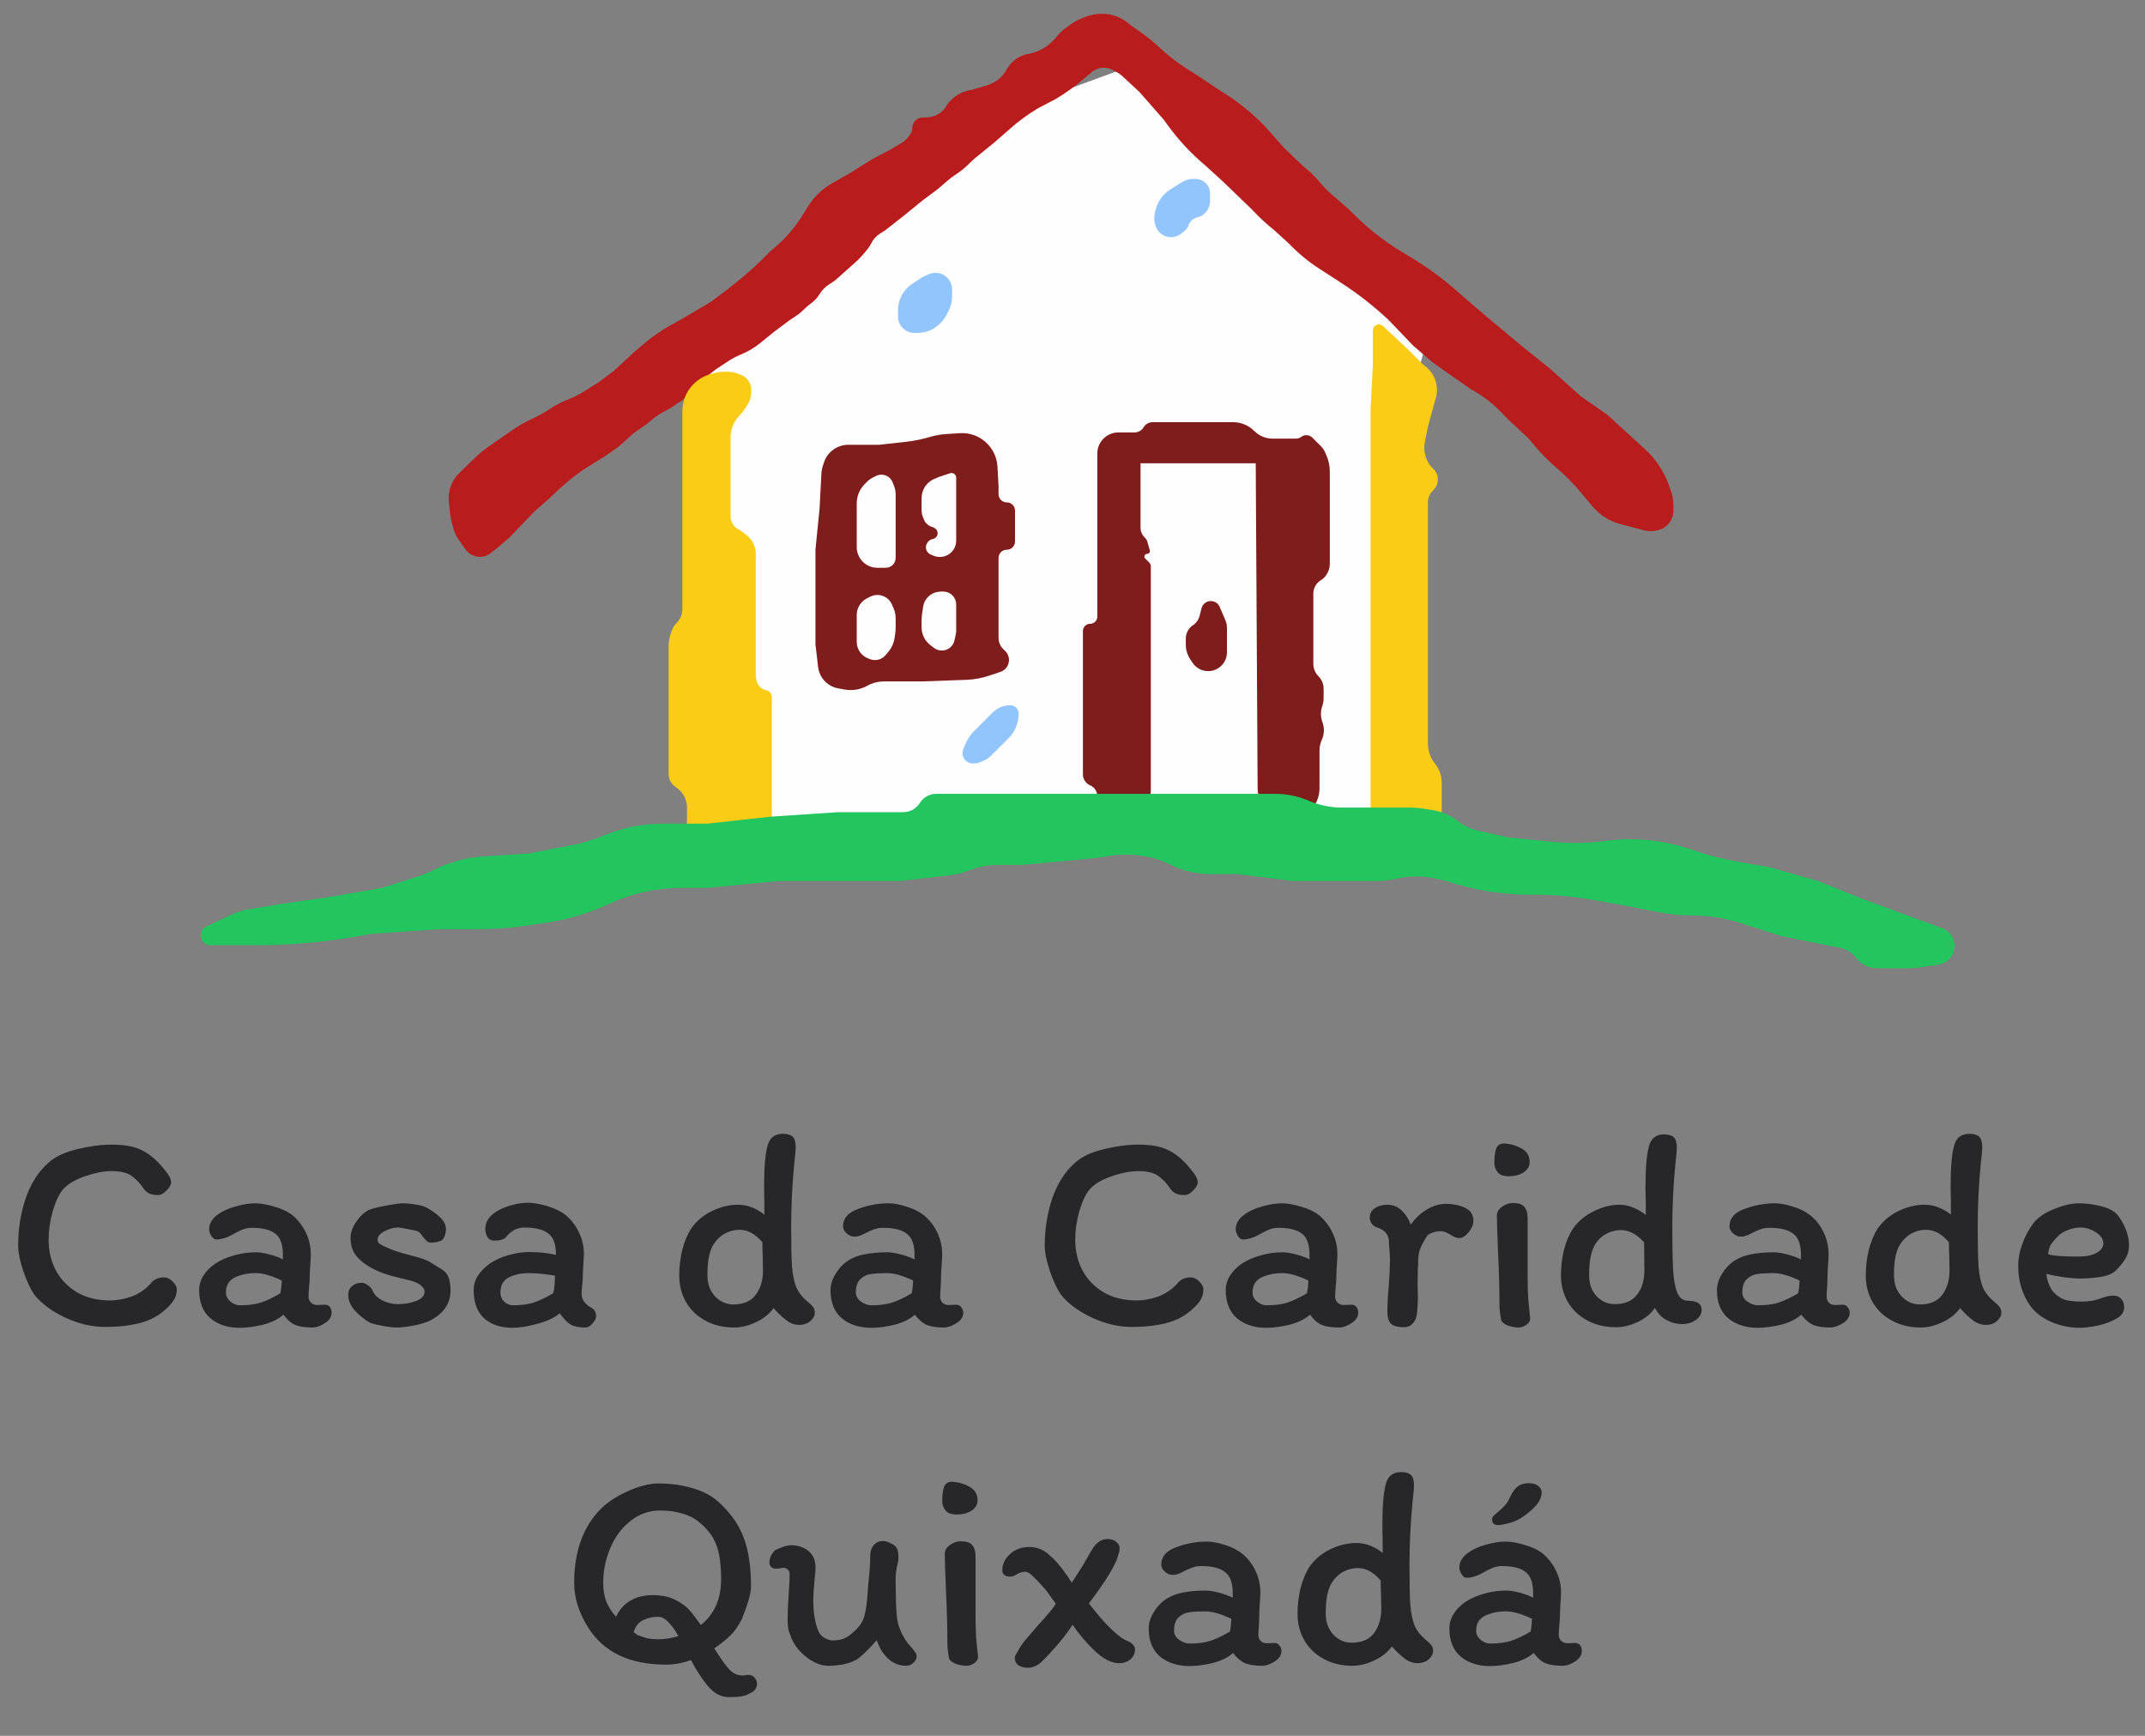<svg width="241" height="195" viewBox="0 0 241 195" fill="none" xmlns="http://www.w3.org/2000/svg">
<rect x="0" y="0" width="241" height="195" fill="#808080" stroke="none"/>
<path d="M18.358 131.24C18.677 131.624 18.901 131.933 19.029 132.168C19.157 132.403 19.221 132.627 19.221 132.84C19.221 133.096 19.051 133.395 18.709 133.736C18.39 134.077 18.07 134.248 17.75 134.248C17.323 134.248 16.982 134.184 16.726 134.056C16.47 133.928 16.256 133.725 16.085 133.448C15.744 132.936 15.328 132.499 14.838 132.136C14.347 131.752 13.579 131.56 12.534 131.56C11.637 131.56 10.614 131.763 9.461 132.168C8.331 132.573 7.52 133.075 7.029 133.672C6.603 134.205 6.229 135.016 5.91 136.104C5.611 137.192 5.462 138.248 5.462 139.272C5.462 140.509 5.728 141.651 6.261 142.696C6.816 143.72 7.606 144.541 8.63 145.16C9.675 145.779 10.923 146.088 12.373 146.088C13.163 146.088 13.973 145.939 14.806 145.64C15.659 145.32 16.395 144.808 17.014 144.104H16.982C17.366 143.699 17.846 143.496 18.422 143.496C18.763 143.496 19.083 143.645 19.381 143.944C19.701 144.243 19.861 144.541 19.861 144.84C19.861 145.16 19.808 145.448 19.701 145.704C19.616 145.939 19.445 146.205 19.189 146.504C18.315 147.485 17.28 148.157 16.085 148.52C14.891 148.883 13.461 149.064 11.797 149.064C10.325 149.064 8.832 148.712 7.317 148.008C5.824 147.304 4.672 146.451 3.861 145.448C3.435 144.829 3.019 143.944 2.614 142.792C2.229 141.619 2.038 140.669 2.038 139.944C2.038 138.088 2.315 136.328 2.869 134.664C3.446 132.979 4.299 131.635 5.429 130.632C6.176 129.949 7.253 129.437 8.662 129.096C10.069 128.755 11.36 128.584 12.534 128.584C13.963 128.584 15.083 128.787 15.893 129.192C16.726 129.576 17.547 130.259 18.358 131.24ZM37.256 147.464C37.256 147.933 37 148.328 36.488 148.648C35.997 148.968 35.539 149.128 35.112 149.128C34.301 149.128 33.651 149.032 33.16 148.84C32.691 148.627 32.253 148.243 31.848 147.688C31.293 148.179 30.536 148.552 29.576 148.808C28.616 149.043 27.731 149.16 26.92 149.16C25.597 149.16 24.509 148.808 23.656 148.104C22.803 147.379 22.376 146.323 22.376 144.936C22.376 144.339 22.536 143.795 22.856 143.304C23.176 142.792 23.613 142.344 24.168 141.96C24.787 141.555 25.491 141.245 26.28 141.032C27.069 140.797 27.891 140.68 28.744 140.68C29.192 140.68 29.725 140.765 30.344 140.936C30.963 141.107 31.443 141.288 31.784 141.48V140.968C31.784 139.816 31.507 139.027 30.952 138.6C30.397 138.152 29.501 137.928 28.264 137.928C27.901 137.928 27.539 138.003 27.176 138.152C26.835 138.301 26.44 138.504 25.992 138.76C25.395 139.08 24.829 139.24 24.296 139.24C24.104 139.24 23.923 139.112 23.752 138.856C23.581 138.579 23.496 138.333 23.496 138.12C23.496 137.501 23.784 136.968 24.36 136.52C24.957 136.072 25.661 135.741 26.472 135.528C27.283 135.293 28.008 135.176 28.648 135.176C29.288 135.176 30.024 135.304 30.856 135.56C31.688 135.795 32.371 136.125 32.904 136.552C33.544 137.107 34.035 137.757 34.376 138.504C34.739 139.229 34.92 140.029 34.92 140.904C34.92 141.181 34.899 141.597 34.856 142.152C34.813 142.749 34.792 143.261 34.792 143.688C34.792 143.88 34.771 144.168 34.728 144.552C34.685 145.021 34.664 145.395 34.664 145.672C34.664 145.928 34.76 146.152 34.952 146.344C35.144 146.515 35.368 146.6 35.624 146.6L36.52 146.568C36.755 146.568 36.936 146.653 37.064 146.824C37.192 146.995 37.256 147.208 37.256 147.464ZM26.952 146.632C27.869 146.632 28.637 146.536 29.256 146.344C29.875 146.152 30.621 145.8 31.496 145.288C31.581 144.925 31.635 144.445 31.656 143.848C30.483 143.293 29.512 143.016 28.744 143.016C27.869 143.016 27.091 143.176 26.408 143.496C25.725 143.816 25.384 144.381 25.384 145.192C25.384 145.597 25.555 145.939 25.896 146.216C26.237 146.493 26.589 146.632 26.952 146.632ZM48.343 141.8C48.514 141.907 48.845 142.109 49.336 142.408C49.847 142.685 50.189 143.016 50.359 143.4C50.53 143.784 50.615 144.317 50.615 145C50.615 145.768 50.392 146.451 49.944 147.048C49.495 147.624 48.919 148.072 48.215 148.392C47.703 148.627 47.074 148.808 46.328 148.936C45.602 149.064 45.026 149.128 44.599 149.128C44.173 149.128 43.618 149.064 42.935 148.936C42.274 148.808 41.816 148.691 41.559 148.584C40.898 148.2 40.322 147.731 39.831 147.176C39.362 146.621 39.127 146.056 39.127 145.48C39.127 145.053 39.266 144.723 39.544 144.488C39.821 144.232 40.184 144.104 40.632 144.104C40.845 144.104 41.069 144.189 41.303 144.36C41.538 144.509 41.698 144.669 41.783 144.84C42.018 145.395 42.413 145.811 42.968 146.088C43.522 146.365 44.087 146.504 44.663 146.504C45.41 146.504 46.103 146.387 46.743 146.152C47.383 145.896 47.703 145.555 47.703 145.128C47.703 144.936 47.65 144.787 47.544 144.68C47.458 144.552 47.33 144.424 47.16 144.296C46.861 144.083 46.413 143.912 45.816 143.784C45.218 143.635 44.834 143.539 44.663 143.496C43.789 143.304 42.935 143.016 42.103 142.632C41.272 142.227 40.61 141.747 40.12 141.192C39.629 140.637 39.383 139.923 39.383 139.048C39.383 138.472 39.597 137.875 40.023 137.256C40.45 136.616 40.93 136.168 41.464 135.912C41.847 135.763 42.487 135.603 43.383 135.432C44.301 135.261 44.919 135.176 45.239 135.176C45.73 135.176 46.264 135.229 46.84 135.336C47.416 135.421 47.853 135.571 48.151 135.784C48.727 136.125 49.197 136.488 49.559 136.872C49.922 137.235 50.103 137.651 50.103 138.12C50.103 138.355 50.05 138.611 49.944 138.888C49.837 139.144 49.709 139.304 49.559 139.368C49.239 139.517 48.866 139.592 48.44 139.592C48.248 139.592 48.087 139.539 47.959 139.432C47.853 139.325 47.703 139.155 47.511 138.92C47.277 138.557 47.053 138.344 46.84 138.28C46.584 138.216 46.21 138.141 45.719 138.056C45.229 137.949 44.898 137.896 44.727 137.896C44.237 137.896 43.725 138.035 43.191 138.312C42.679 138.589 42.423 138.909 42.423 139.272C42.423 139.464 42.498 139.613 42.648 139.72C42.818 139.827 42.989 139.923 43.16 140.008C43.352 140.093 43.48 140.147 43.544 140.168C43.992 140.381 44.482 140.563 45.016 140.712C45.57 140.861 45.911 140.957 46.039 141C47.191 141.277 47.959 141.544 48.343 141.8ZM65.793 149.128C65.068 149.128 64.513 149.021 64.129 148.808C63.745 148.573 63.33 148.147 62.882 147.528C62.327 148.019 61.495 148.413 60.386 148.712C59.297 149.011 58.359 149.16 57.569 149.16C56.268 149.16 55.212 148.808 54.401 148.104C53.612 147.379 53.218 146.323 53.218 144.936C53.218 144.339 53.377 143.795 53.697 143.304C54.039 142.792 54.476 142.344 55.01 141.96C55.607 141.555 56.311 141.235 57.121 141C57.953 140.765 58.711 140.648 59.394 140.648C60.545 140.648 61.569 140.755 62.465 140.968V140.936C62.465 139.784 62.178 138.995 61.602 138.568C61.047 138.12 60.151 137.896 58.913 137.896C58.124 137.896 57.441 138.248 56.865 138.952C56.652 139.229 56.204 139.368 55.522 139.368C55.18 139.368 54.924 139.229 54.754 138.952C54.604 138.653 54.529 138.355 54.529 138.056C54.529 137.437 54.785 136.904 55.297 136.456C55.831 136.008 56.471 135.677 57.218 135.464C57.964 135.229 58.657 135.112 59.297 135.112C59.916 135.112 60.652 135.24 61.505 135.496C62.359 135.752 63.052 136.093 63.586 136.52C64.225 137.075 64.716 137.725 65.058 138.472C65.42 139.197 65.602 139.997 65.602 140.872C65.602 141.149 65.58 141.565 65.537 142.12C65.495 142.76 65.474 143.283 65.474 143.688C65.474 143.88 65.452 144.125 65.409 144.424C65.367 144.808 65.346 145.128 65.346 145.384C65.346 145.661 65.431 145.928 65.602 146.184C65.772 146.44 66.007 146.653 66.305 146.824C66.583 146.973 66.764 147.133 66.85 147.304C66.935 147.475 66.978 147.667 66.978 147.88C66.978 148.093 66.839 148.36 66.561 148.68C66.305 148.979 66.049 149.128 65.793 149.128ZM59.394 143.016C58.562 143.016 57.825 143.176 57.185 143.496C56.545 143.816 56.225 144.381 56.225 145.192C56.225 145.597 56.364 145.939 56.642 146.216C56.94 146.493 57.26 146.632 57.602 146.632C58.519 146.632 59.287 146.536 59.906 146.344C60.524 146.152 61.271 145.8 62.145 145.288C62.252 144.947 62.316 144.467 62.337 143.848C62.337 143.613 62.348 143.432 62.37 143.304C61.218 143.112 60.225 143.016 59.394 143.016ZM89.819 148.84C89.371 148.84 88.944 148.712 88.539 148.456C88.155 148.179 87.814 147.891 87.515 147.592C87.216 147.272 87.014 147.059 86.907 146.952C86.459 147.592 85.808 148.115 84.955 148.52C84.102 148.925 83.28 149.128 82.491 149.128C81.275 149.128 80.198 148.872 79.259 148.36C78.32 147.848 77.595 147.155 77.083 146.28C76.571 145.384 76.315 144.392 76.315 143.304C76.315 142.28 76.432 141.299 76.667 140.36C76.923 139.4 77.264 138.6 77.691 137.96C78.267 137.149 79.035 136.509 79.995 136.04C80.976 135.571 81.947 135.336 82.907 135.336C83.483 135.336 84.027 135.443 84.539 135.656C85.051 135.869 85.499 136.136 85.883 136.456C85.883 135.048 85.872 134.163 85.851 133.8V133.096C85.851 131.091 85.979 129.629 86.235 128.712C86.47 127.816 87.046 127.368 87.963 127.368C88.454 127.368 88.816 127.475 89.051 127.688C89.286 127.901 89.403 128.307 89.403 128.904C89.403 129.117 89.35 129.704 89.243 130.664C89.008 133.053 88.891 135.443 88.891 137.832C88.891 139.837 88.923 141.331 88.987 142.312C89.072 143.272 89.232 144.04 89.467 144.616C89.723 145.192 90.118 145.704 90.651 146.152C90.971 146.408 91.195 146.621 91.323 146.792C91.472 146.963 91.547 147.187 91.547 147.464C91.547 147.805 91.376 148.125 91.035 148.424C90.694 148.701 90.288 148.84 89.819 148.84ZM82.395 146.536C83.526 146.536 84.358 146.184 84.891 145.48C85.446 144.755 85.723 143.837 85.723 142.728L85.691 140.936C85.67 140.595 85.659 140.136 85.659 139.56C84.87 138.621 84.016 138.152 83.099 138.152C82.48 138.152 81.894 138.312 81.339 138.632C80.806 138.952 80.368 139.421 80.027 140.04C79.664 140.744 79.483 141.811 79.483 143.24C79.483 144.221 79.771 145.021 80.347 145.64C80.923 146.237 81.606 146.536 82.395 146.536ZM108.224 147.464C108.224 147.933 107.968 148.328 107.456 148.648C106.944 148.968 106.475 149.128 106.048 149.128C105.259 149.128 104.619 149.032 104.128 148.84C103.659 148.627 103.211 148.243 102.784 147.688C102.251 148.179 101.504 148.552 100.544 148.808C99.584 149.043 98.699 149.16 97.888 149.16C96.565 149.16 95.467 148.808 94.592 148.104C93.739 147.379 93.312 146.323 93.312 144.936C93.312 144.339 93.493 143.741 93.856 143.144C94.219 142.525 94.667 142.035 95.2 141.672C95.776 141.288 96.427 141.032 97.152 140.904C97.877 140.755 98.72 140.68 99.68 140.68C100.128 140.68 100.661 140.765 101.28 140.936C101.899 141.107 102.389 141.288 102.752 141.48V140.968C102.752 139.816 102.464 139.027 101.888 138.6C101.333 138.152 100.437 137.928 99.2 137.928C98.816 137.928 98.464 137.992 98.144 138.12C97.845 138.227 97.493 138.387 97.088 138.6C96.704 138.813 96.341 138.92 96 138.92C95.701 138.92 95.413 138.803 95.136 138.568C94.859 138.312 94.72 138.045 94.72 137.768C94.72 136.872 95.275 136.221 96.384 135.816C97.515 135.389 98.667 135.176 99.84 135.176C100.437 135.176 101.12 135.304 101.888 135.56C102.656 135.795 103.307 136.125 103.84 136.552C104.48 137.085 104.971 137.725 105.312 138.472C105.675 139.219 105.856 140.029 105.856 140.904C105.856 141.181 105.835 141.597 105.792 142.152C105.749 142.749 105.728 143.261 105.728 143.688L105.696 144.552C105.653 145.021 105.632 145.395 105.632 145.672C105.632 145.928 105.717 146.152 105.888 146.344C106.08 146.515 106.304 146.6 106.56 146.6L107.456 146.568C107.691 146.568 107.872 146.664 108 146.856C108.149 147.027 108.224 147.229 108.224 147.464ZM97.888 146.632C98.805 146.632 99.573 146.536 100.192 146.344C100.811 146.152 101.557 145.8 102.432 145.288C102.517 144.925 102.571 144.445 102.592 143.848C101.419 143.293 100.448 143.016 99.68 143.016C98.955 143.016 98.368 143.048 97.92 143.112C97.472 143.155 97.067 143.336 96.704 143.656C96.341 143.976 96.16 144.488 96.16 145.192C96.16 145.597 96.352 145.939 96.736 146.216C97.141 146.493 97.525 146.632 97.888 146.632ZM133.701 131.24C134.021 131.624 134.245 131.933 134.373 132.168C134.501 132.403 134.565 132.627 134.565 132.84C134.565 133.096 134.395 133.395 134.053 133.736C133.733 134.077 133.413 134.248 133.093 134.248C132.667 134.248 132.325 134.184 132.069 134.056C131.813 133.928 131.6 133.725 131.429 133.448C131.088 132.936 130.672 132.499 130.181 132.136C129.691 131.752 128.923 131.56 127.877 131.56C126.981 131.56 125.957 131.763 124.805 132.168C123.675 132.573 122.864 133.075 122.373 133.672C121.947 134.205 121.573 135.016 121.253 136.104C120.955 137.192 120.805 138.248 120.805 139.272C120.805 140.509 121.072 141.651 121.605 142.696C122.16 143.72 122.949 144.541 123.973 145.16C125.019 145.779 126.267 146.088 127.717 146.088C128.507 146.088 129.317 145.939 130.149 145.64C131.003 145.32 131.739 144.808 132.357 144.104H132.325C132.709 143.699 133.189 143.496 133.765 143.496C134.107 143.496 134.427 143.645 134.725 143.944C135.045 144.243 135.205 144.541 135.205 144.84C135.205 145.16 135.152 145.448 135.045 145.704C134.96 145.939 134.789 146.205 134.533 146.504C133.659 147.485 132.624 148.157 131.429 148.52C130.235 148.883 128.805 149.064 127.141 149.064C125.669 149.064 124.176 148.712 122.661 148.008C121.168 147.304 120.016 146.451 119.205 145.448C118.779 144.829 118.363 143.944 117.957 142.792C117.573 141.619 117.381 140.669 117.381 139.944C117.381 138.088 117.659 136.328 118.213 134.664C118.789 132.979 119.643 131.635 120.773 130.632C121.52 129.949 122.597 129.437 124.005 129.096C125.413 128.755 126.704 128.584 127.877 128.584C129.307 128.584 130.427 128.787 131.237 129.192C132.069 129.576 132.891 130.259 133.701 131.24ZM152.6 147.464C152.6 147.933 152.344 148.328 151.832 148.648C151.341 148.968 150.882 149.128 150.456 149.128C149.645 149.128 148.994 149.032 148.504 148.84C148.034 148.627 147.597 148.243 147.192 147.688C146.637 148.179 145.88 148.552 144.92 148.808C143.96 149.043 143.074 149.16 142.264 149.16C140.941 149.16 139.853 148.808 139 148.104C138.146 147.379 137.72 146.323 137.72 144.936C137.72 144.339 137.88 143.795 138.2 143.304C138.52 142.792 138.957 142.344 139.512 141.96C140.13 141.555 140.834 141.245 141.624 141.032C142.413 140.797 143.234 140.68 144.088 140.68C144.536 140.68 145.069 140.765 145.688 140.936C146.306 141.107 146.786 141.288 147.128 141.48V140.968C147.128 139.816 146.85 139.027 146.296 138.6C145.741 138.152 144.845 137.928 143.608 137.928C143.245 137.928 142.882 138.003 142.52 138.152C142.178 138.301 141.784 138.504 141.336 138.76C140.738 139.08 140.173 139.24 139.64 139.24C139.448 139.24 139.266 139.112 139.096 138.856C138.925 138.579 138.84 138.333 138.84 138.12C138.84 137.501 139.128 136.968 139.704 136.52C140.301 136.072 141.005 135.741 141.816 135.528C142.626 135.293 143.352 135.176 143.992 135.176C144.632 135.176 145.368 135.304 146.2 135.56C147.032 135.795 147.714 136.125 148.248 136.552C148.888 137.107 149.378 137.757 149.72 138.504C150.082 139.229 150.264 140.029 150.264 140.904C150.264 141.181 150.242 141.597 150.2 142.152C150.157 142.749 150.136 143.261 150.136 143.688C150.136 143.88 150.114 144.168 150.072 144.552C150.029 145.021 150.008 145.395 150.008 145.672C150.008 145.928 150.104 146.152 150.296 146.344C150.488 146.515 150.712 146.6 150.968 146.6L151.864 146.568C152.098 146.568 152.28 146.653 152.408 146.824C152.536 146.995 152.6 147.208 152.6 147.464ZM142.296 146.632C143.213 146.632 143.981 146.536 144.6 146.344C145.218 146.152 145.965 145.8 146.84 145.288C146.925 144.925 146.978 144.445 147 143.848C145.826 143.293 144.856 143.016 144.088 143.016C143.213 143.016 142.434 143.176 141.752 143.496C141.069 143.816 140.728 144.381 140.728 145.192C140.728 145.597 140.898 145.939 141.24 146.216C141.581 146.493 141.933 146.632 142.296 146.632ZM159.175 147.72C159.133 148.083 158.983 148.403 158.727 148.68C158.471 148.957 158.141 149.096 157.735 149.096C157.095 149.096 156.626 148.979 156.327 148.744C156.029 148.488 155.879 148.029 155.879 147.368C155.879 146.472 155.933 145.491 156.039 144.424C156.125 143.187 156.167 142.237 156.167 141.576C156.167 141.235 156.146 140.808 156.103 140.296C156.061 139.827 156.039 139.475 156.039 139.24C155.975 138.877 155.826 138.589 155.591 138.376C155.378 138.163 155.037 137.981 154.567 137.832C154.375 137.747 154.215 137.608 154.087 137.416C153.959 137.203 153.895 137.011 153.895 136.84C153.895 136.349 154.087 135.976 154.471 135.72C154.855 135.464 155.325 135.336 155.879 135.336C156.498 135.336 157.031 135.549 157.479 135.976C157.927 136.403 158.269 136.936 158.503 137.576C158.994 136.872 159.591 136.307 160.295 135.88C161.021 135.453 161.725 135.24 162.407 135.24C163.282 135.24 164.018 135.389 164.615 135.688C165.234 135.965 165.543 136.456 165.543 137.16C165.543 137.565 165.362 137.992 164.999 138.44C164.658 138.867 164.306 139.08 163.943 139.08C163.666 139.08 163.335 138.952 162.951 138.696C162.802 138.589 162.631 138.504 162.439 138.44C162.269 138.355 162.087 138.312 161.895 138.312C161.554 138.312 161.234 138.365 160.935 138.472C160.637 138.579 160.434 138.707 160.327 138.856C159.986 139.389 159.73 139.869 159.559 140.296C159.41 140.723 159.335 141.181 159.335 141.672C159.335 142.035 159.325 142.323 159.303 142.536L159.271 144.36L159.303 145.576C159.303 146.472 159.261 147.187 159.175 147.72ZM169.078 128.456C169.825 128.52 170.475 128.723 171.03 129.064C171.585 129.384 171.862 129.875 171.862 130.536C171.862 131.027 171.627 131.421 171.158 131.72C170.71 131.997 170.166 132.136 169.526 132.136C168.907 132.136 168.481 131.976 168.246 131.656C168.011 131.336 167.894 131.005 167.894 130.664C167.894 130.024 167.958 129.491 168.086 129.064C168.235 128.637 168.566 128.435 169.078 128.456ZM171.638 142.632V143.56C171.638 144.392 171.659 145.181 171.702 145.928C171.766 146.653 171.841 147.389 171.926 148.136C171.926 148.392 171.777 148.627 171.478 148.84C171.179 149.032 170.902 149.128 170.646 149.128C170.241 149.128 169.825 149.053 169.398 148.904C168.993 148.733 168.747 148.531 168.662 148.296C168.534 147.613 168.47 147.005 168.47 146.472C168.47 144.723 168.417 142.76 168.31 140.584C168.225 138.664 168.182 137.32 168.182 136.552C168.182 136.168 168.374 135.837 168.758 135.56C169.142 135.283 169.547 135.144 169.974 135.144C170.593 135.144 171.019 135.283 171.254 135.56C171.51 135.837 171.638 136.275 171.638 136.872V142.632ZM188.402 128.968C188.402 129.181 188.348 129.768 188.242 130.728C188.007 133.075 187.89 135.453 187.89 137.864C187.89 139.976 187.922 141.587 187.986 142.696C188.05 143.805 188.21 144.659 188.466 145.256C188.722 145.832 189.116 146.12 189.65 146.12C190.674 146.12 191.186 146.461 191.186 147.144C191.186 147.592 190.962 147.976 190.514 148.296C190.066 148.595 189.575 148.744 189.042 148.744C188.402 148.744 187.804 148.595 187.25 148.296C186.695 147.997 186.258 147.539 185.938 146.92C185.49 147.581 184.839 148.115 183.986 148.52C183.154 148.904 182.343 149.096 181.554 149.096C180.338 149.096 179.26 148.84 178.322 148.328C177.383 147.816 176.658 147.123 176.146 146.248C175.634 145.352 175.378 144.371 175.378 143.304C175.378 142.28 175.495 141.299 175.73 140.36C175.986 139.4 176.327 138.611 176.754 137.992C177.33 137.181 178.098 136.541 179.058 136.072C180.039 135.581 180.999 135.336 181.938 135.336C182.514 135.336 183.058 135.453 183.57 135.688C184.082 135.901 184.53 136.168 184.914 136.488C184.914 135.059 184.903 134.163 184.882 133.8V133.128C184.882 131.144 185.01 129.693 185.266 128.776C185.5 127.88 186.066 127.432 186.962 127.432C187.452 127.432 187.815 127.539 188.05 127.752C188.284 127.965 188.402 128.371 188.402 128.968ZM178.546 143.24C178.546 144.221 178.823 145.011 179.378 145.608C179.954 146.205 180.636 146.504 181.426 146.504C182.556 146.504 183.388 146.152 183.922 145.448C184.476 144.744 184.754 143.837 184.754 142.728L184.722 139.56C183.89 138.643 183.026 138.184 182.13 138.184C181.511 138.184 180.924 138.344 180.37 138.664C179.836 138.963 179.41 139.421 179.09 140.04C178.727 140.744 178.546 141.811 178.546 143.24ZM207.818 147.464C207.818 147.933 207.562 148.328 207.05 148.648C206.538 148.968 206.068 149.128 205.642 149.128C204.852 149.128 204.212 149.032 203.722 148.84C203.252 148.627 202.804 148.243 202.378 147.688C201.844 148.179 201.098 148.552 200.138 148.808C199.178 149.043 198.292 149.16 197.482 149.16C196.159 149.16 195.06 148.808 194.186 148.104C193.332 147.379 192.906 146.323 192.906 144.936C192.906 144.339 193.087 143.741 193.45 143.144C193.812 142.525 194.26 142.035 194.794 141.672C195.37 141.288 196.02 141.032 196.746 140.904C197.471 140.755 198.314 140.68 199.274 140.68C199.722 140.68 200.255 140.765 200.874 140.936C201.492 141.107 201.983 141.288 202.346 141.48V140.968C202.346 139.816 202.058 139.027 201.482 138.6C200.927 138.152 200.031 137.928 198.794 137.928C198.41 137.928 198.058 137.992 197.738 138.12C197.439 138.227 197.087 138.387 196.682 138.6C196.298 138.813 195.935 138.92 195.594 138.92C195.295 138.92 195.007 138.803 194.73 138.568C194.452 138.312 194.314 138.045 194.314 137.768C194.314 136.872 194.868 136.221 195.978 135.816C197.108 135.389 198.26 135.176 199.434 135.176C200.031 135.176 200.714 135.304 201.482 135.56C202.25 135.795 202.9 136.125 203.434 136.552C204.074 137.085 204.564 137.725 204.906 138.472C205.268 139.219 205.45 140.029 205.45 140.904C205.45 141.181 205.428 141.597 205.386 142.152C205.343 142.749 205.322 143.261 205.322 143.688L205.29 144.552C205.247 145.021 205.226 145.395 205.226 145.672C205.226 145.928 205.311 146.152 205.482 146.344C205.674 146.515 205.898 146.6 206.154 146.6L207.05 146.568C207.284 146.568 207.466 146.664 207.594 146.856C207.743 147.027 207.818 147.229 207.818 147.464ZM197.482 146.632C198.399 146.632 199.167 146.536 199.786 146.344C200.404 146.152 201.151 145.8 202.026 145.288C202.111 144.925 202.164 144.445 202.186 143.848C201.012 143.293 200.042 143.016 199.274 143.016C198.548 143.016 197.962 143.048 197.514 143.112C197.066 143.155 196.66 143.336 196.298 143.656C195.935 143.976 195.754 144.488 195.754 145.192C195.754 145.597 195.946 145.939 196.33 146.216C196.735 146.493 197.119 146.632 197.482 146.632ZM223.132 148.84C222.684 148.84 222.257 148.712 221.852 148.456C221.468 148.179 221.126 147.891 220.828 147.592C220.529 147.272 220.326 147.059 220.22 146.952C219.772 147.592 219.121 148.115 218.268 148.52C217.414 148.925 216.593 149.128 215.804 149.128C214.588 149.128 213.51 148.872 212.572 148.36C211.633 147.848 210.908 147.155 210.396 146.28C209.884 145.384 209.628 144.392 209.628 143.304C209.628 142.28 209.745 141.299 209.98 140.36C210.236 139.4 210.577 138.6 211.004 137.96C211.58 137.149 212.348 136.509 213.308 136.04C214.289 135.571 215.26 135.336 216.22 135.336C216.796 135.336 217.34 135.443 217.852 135.656C218.364 135.869 218.812 136.136 219.196 136.456C219.196 135.048 219.185 134.163 219.164 133.8V133.096C219.164 131.091 219.292 129.629 219.548 128.712C219.782 127.816 220.358 127.368 221.276 127.368C221.766 127.368 222.129 127.475 222.364 127.688C222.598 127.901 222.716 128.307 222.716 128.904C222.716 129.117 222.662 129.704 222.556 130.664C222.321 133.053 222.204 135.443 222.204 137.832C222.204 139.837 222.236 141.331 222.3 142.312C222.385 143.272 222.545 144.04 222.78 144.616C223.036 145.192 223.43 145.704 223.964 146.152C224.284 146.408 224.508 146.621 224.635 146.792C224.785 146.963 224.86 147.187 224.86 147.464C224.86 147.805 224.689 148.125 224.347 148.424C224.006 148.701 223.601 148.84 223.132 148.84ZM215.708 146.536C216.838 146.536 217.67 146.184 218.204 145.48C218.758 144.755 219.036 143.837 219.036 142.728L219.004 140.936C218.982 140.595 218.972 140.136 218.972 139.56C218.182 138.621 217.329 138.152 216.411 138.152C215.793 138.152 215.206 138.312 214.652 138.632C214.118 138.952 213.681 139.421 213.34 140.04C212.977 140.744 212.796 141.811 212.796 143.24C212.796 144.221 213.084 145.021 213.66 145.64C214.236 146.237 214.918 146.536 215.708 146.536ZM226.753 142.216C226.753 141.405 226.902 140.595 227.201 139.784C227.499 138.952 227.894 138.195 228.385 137.512C228.875 136.829 229.654 136.275 230.721 135.848C231.787 135.4 232.737 135.176 233.569 135.176C234.422 135.176 235.286 135.293 236.161 135.528C237.057 135.763 237.675 136.125 238.017 136.616C238.806 137.725 239.201 138.813 239.201 139.88C239.201 140.456 239.073 140.947 238.817 141.352C238.582 141.757 238.241 142.195 237.793 142.664C237.43 143.048 236.854 143.304 236.065 143.432C235.297 143.56 234.529 143.624 233.76 143.624C233.27 143.624 232.673 143.581 231.969 143.496C231.265 143.389 230.582 143.261 229.921 143.112C229.963 143.539 230.07 143.955 230.241 144.36C230.411 144.765 230.614 145.075 230.849 145.288C231.275 145.693 231.713 145.949 232.161 146.056C232.63 146.163 233.227 146.216 233.953 146.216C234.721 146.216 235.435 146.088 236.097 145.832C236.63 145.64 237.067 145.544 237.409 145.544C237.814 145.544 238.123 145.672 238.337 145.928C238.55 146.163 238.657 146.472 238.657 146.856C238.657 147.389 238.347 147.827 237.729 148.168C237.11 148.509 236.395 148.765 235.585 148.936C234.795 149.085 234.155 149.16 233.665 149.16C232.662 149.16 231.691 148.979 230.753 148.616C229.814 148.253 229.035 147.741 228.417 147.08C227.905 146.483 227.499 145.768 227.201 144.936C226.902 144.083 226.753 143.176 226.753 142.216ZM233.729 137.896C233.259 137.896 232.79 137.992 232.321 138.184C231.851 138.355 231.467 138.6 231.169 138.92C230.785 139.325 230.518 139.656 230.369 139.912C230.241 140.147 230.155 140.477 230.113 140.904C230.646 141.075 231.755 141.16 233.441 141.16C234.358 141.16 235.062 141.021 235.553 140.744C236.065 140.467 236.321 140.104 236.321 139.656C236.321 139.208 236.043 138.803 235.489 138.44C234.934 138.077 234.347 137.896 233.729 137.896ZM73.948 166.648C75.377 166.648 76.678 166.829 77.852 167.192C79.025 167.533 79.985 168.045 80.732 168.728C82.076 169.944 83.014 171.277 83.548 172.728C84.102 174.157 84.38 175.992 84.38 178.232C84.38 178.957 84.038 180.173 83.356 181.88C82.972 182.627 82.566 183.213 82.14 183.64C81.734 184.067 81.105 184.579 80.252 185.176C80.977 186.328 81.542 187.117 81.948 187.544C82.374 187.992 82.854 188.216 83.388 188.216C83.558 188.216 83.686 188.205 83.772 188.184C83.836 188.163 83.932 188.152 84.06 188.152C84.358 188.152 84.593 188.248 84.764 188.44C84.956 188.653 85.052 188.899 85.052 189.176C85.052 189.325 85.009 189.485 84.924 189.656C84.838 189.827 84.721 189.955 84.572 190.04C84.166 190.296 83.814 190.456 83.516 190.52C83.217 190.605 82.673 190.648 81.884 190.648C81.052 190.648 80.305 190.275 79.644 189.528C79.004 188.803 78.332 187.789 77.628 186.488C76.71 186.829 75.782 187 74.844 187C70.726 187 67.793 185.592 66.044 182.776C65.553 181.987 65.169 181.165 64.892 180.312C64.636 179.459 64.508 178.627 64.508 177.816C64.508 175.64 64.892 173.741 65.66 172.12C66.449 170.499 67.537 169.251 68.924 168.376C69.734 167.864 70.588 167.448 71.484 167.128C72.401 166.808 73.222 166.648 73.948 166.648ZM67.772 177.816C67.772 178.605 67.889 179.309 68.124 179.928C68.38 180.525 68.742 181.091 69.212 181.624C69.596 180.813 70.14 180.205 70.844 179.8C71.548 179.395 72.38 179.192 73.34 179.192C74.342 179.192 75.196 179.373 75.9 179.736C76.604 180.099 77.126 180.483 77.468 180.888C77.809 181.272 78.236 181.827 78.748 182.552C80.262 181.336 81.02 179.619 81.02 177.4C81.02 175.736 80.838 174.445 80.476 173.528C80.134 172.611 79.484 171.757 78.524 170.968C78.012 170.541 77.372 170.221 76.604 170.008C75.857 169.795 75.057 169.688 74.204 169.688C72.902 169.688 71.761 170.093 70.78 170.904C69.798 171.693 69.052 172.717 68.54 173.976C68.028 175.213 67.772 176.493 67.772 177.816ZM73.916 181.624C73.318 181.624 72.764 181.752 72.252 182.008C71.74 182.243 71.388 182.691 71.196 183.352L71.612 183.672C72.06 183.843 72.454 183.971 72.796 184.056C73.137 184.12 73.521 184.152 73.948 184.152C74.652 184.152 75.409 184.035 76.22 183.8C75.836 183.096 75.452 182.563 75.068 182.2C74.705 181.816 74.321 181.624 73.916 181.624ZM87.119 176.216C86.949 176.216 86.789 176.152 86.639 176.024C86.511 175.875 86.447 175.704 86.447 175.512C86.447 175.021 86.661 174.563 87.087 174.136C87.215 174.072 87.471 173.965 87.855 173.816C88.239 173.667 88.581 173.592 88.879 173.592C89.69 173.592 90.351 173.816 90.863 174.264C91.375 174.691 91.631 175.309 91.631 176.12C91.631 176.355 91.589 176.856 91.503 177.624C91.418 178.52 91.375 179.213 91.375 179.704C91.375 181.197 91.578 182.403 91.983 183.32C92.133 183.619 92.367 183.853 92.687 184.024C93.007 184.195 93.295 184.28 93.551 184.28C94.17 184.28 94.671 184.173 95.055 183.96C95.439 183.747 95.855 183.405 96.303 182.936C96.751 182.467 97.039 181.933 97.167 181.336C97.317 180.739 97.423 179.917 97.487 178.872C97.53 178.189 97.573 177.688 97.615 177.368C97.722 176.344 97.775 175.469 97.775 174.744C97.775 174.275 97.903 173.891 98.159 173.592C98.415 173.272 98.767 173.112 99.215 173.112C99.471 173.112 99.759 173.197 100.079 173.368C100.421 173.517 100.645 173.699 100.751 173.912C100.879 174.125 100.943 174.477 100.943 174.968C100.943 175.224 100.911 175.469 100.847 175.704C100.698 176.237 100.623 176.877 100.623 177.624L100.655 179.288C100.655 180.803 100.762 181.923 100.975 182.648C101.082 182.989 101.231 183.341 101.423 183.704C101.615 184.045 101.797 184.333 101.967 184.568C102.394 185.037 102.671 185.368 102.799 185.56C102.927 185.731 102.991 185.901 102.991 186.072C102.991 186.328 102.863 186.573 102.607 186.808C102.373 187.021 102.117 187.128 101.839 187.128C101.05 187.128 100.367 186.861 99.791 186.328C99.215 185.795 98.789 185.101 98.511 184.248C97.786 185.08 97.114 185.752 96.495 186.264C96.069 186.563 95.546 186.787 94.927 186.936C94.309 187.064 93.69 187.128 93.071 187.128C92.239 187.128 91.397 186.787 90.543 186.104C89.69 185.421 89.114 184.632 88.815 183.736C88.794 183.693 88.73 183.523 88.623 183.224C88.538 182.925 88.495 182.477 88.495 181.88C88.495 181.091 88.538 180.099 88.623 178.904C88.687 178.136 88.719 177.432 88.719 176.792C88.719 176.6 88.645 176.44 88.495 176.312C88.367 176.184 88.218 176.12 88.047 176.12C87.919 176.12 87.77 176.141 87.599 176.184C87.45 176.205 87.29 176.216 87.119 176.216ZM107.047 166.456C107.793 166.52 108.444 166.723 108.999 167.064C109.553 167.384 109.831 167.875 109.831 168.536C109.831 169.027 109.596 169.421 109.127 169.72C108.679 169.997 108.135 170.136 107.495 170.136C106.876 170.136 106.449 169.976 106.215 169.656C105.98 169.336 105.863 169.005 105.863 168.664C105.863 168.024 105.927 167.491 106.055 167.064C106.204 166.637 106.535 166.435 107.047 166.456ZM109.607 180.632V181.56C109.607 182.392 109.628 183.181 109.671 183.928C109.735 184.653 109.809 185.389 109.895 186.136C109.895 186.392 109.745 186.627 109.447 186.84C109.148 187.032 108.871 187.128 108.615 187.128C108.209 187.128 107.793 187.053 107.367 186.904C106.961 186.733 106.716 186.531 106.631 186.296C106.503 185.613 106.439 185.005 106.439 184.472C106.439 182.723 106.385 180.76 106.279 178.584C106.193 176.664 106.151 175.32 106.151 174.552C106.151 174.168 106.343 173.837 106.727 173.56C107.111 173.283 107.516 173.144 107.943 173.144C108.561 173.144 108.988 173.283 109.223 173.56C109.479 173.837 109.607 174.275 109.607 174.872V180.632ZM124.418 172.888C124.845 172.888 125.176 172.995 125.41 173.208C125.666 173.4 125.794 173.645 125.794 173.944C125.794 174.157 125.752 174.381 125.666 174.616C125.602 174.829 125.528 175.053 125.442 175.288C124.952 176.44 123.917 178.051 122.338 180.12C123.96 182.211 125.272 183.555 126.274 184.152C126.36 184.195 126.52 184.269 126.754 184.376C126.989 184.483 127.17 184.611 127.298 184.76C127.448 184.909 127.522 185.08 127.522 185.272C127.522 185.741 127.341 186.125 126.978 186.424C126.637 186.701 126.221 186.84 125.73 186.84C124.898 186.84 123.992 186.381 123.01 185.464C122.029 184.525 121.197 183.544 120.514 182.52C120.024 183.267 119.458 184.013 118.818 184.76C118.2 185.485 117.624 186.104 117.09 186.616C116.877 186.851 116.621 187.032 116.322 187.16C116.045 187.288 115.768 187.352 115.49 187.352C115.106 187.352 114.765 187.267 114.466 187.096C114.168 186.925 114.018 186.627 114.018 186.2C114.018 186.093 114.093 185.923 114.242 185.688C114.392 185.432 114.477 185.283 114.498 185.24C114.754 184.792 115.096 184.333 115.522 183.864C115.949 183.373 116.216 183.064 116.322 182.936C116.578 182.616 116.856 182.307 117.154 182.008C117.325 181.816 117.581 181.517 117.922 181.112C118.264 180.707 118.498 180.387 118.626 180.152L117.506 178.616C116.973 177.997 116.514 177.507 116.13 177.144C115.746 176.76 115.437 176.568 115.202 176.568C114.861 176.568 114.541 176.664 114.242 176.856C113.986 177.027 113.73 177.112 113.474 177.112C113.197 177.112 112.984 177.048 112.834 176.92C112.685 176.771 112.61 176.611 112.61 176.44C112.61 175.715 112.898 175.096 113.474 174.584C114.05 174.051 114.776 173.784 115.65 173.784C116.482 173.784 117.218 174.072 117.858 174.648C118.52 175.203 119.17 175.949 119.81 176.888C119.896 176.973 119.992 177.112 120.098 177.304C120.205 177.496 120.312 177.656 120.418 177.784C120.653 177.443 121.08 176.781 121.698 175.8C122.36 174.627 122.754 173.955 122.882 173.784C123.33 173.187 123.842 172.888 124.418 172.888ZM143.974 185.464C143.974 185.933 143.718 186.328 143.206 186.648C142.694 186.968 142.225 187.128 141.798 187.128C141.009 187.128 140.369 187.032 139.878 186.84C139.409 186.627 138.961 186.243 138.534 185.688C138.001 186.179 137.254 186.552 136.294 186.808C135.334 187.043 134.449 187.16 133.638 187.16C132.315 187.16 131.217 186.808 130.342 186.104C129.489 185.379 129.062 184.323 129.062 182.936C129.062 182.339 129.243 181.741 129.606 181.144C129.969 180.525 130.417 180.035 130.95 179.672C131.526 179.288 132.177 179.032 132.902 178.904C133.627 178.755 134.47 178.68 135.43 178.68C135.878 178.68 136.411 178.765 137.03 178.936C137.649 179.107 138.139 179.288 138.502 179.48V178.968C138.502 177.816 138.214 177.027 137.638 176.6C137.083 176.152 136.187 175.928 134.95 175.928C134.566 175.928 134.214 175.992 133.894 176.12C133.595 176.227 133.243 176.387 132.838 176.6C132.454 176.813 132.091 176.92 131.75 176.92C131.451 176.92 131.163 176.803 130.886 176.568C130.609 176.312 130.47 176.045 130.47 175.768C130.47 174.872 131.025 174.221 132.134 173.816C133.265 173.389 134.417 173.176 135.59 173.176C136.187 173.176 136.87 173.304 137.638 173.56C138.406 173.795 139.057 174.125 139.59 174.552C140.23 175.085 140.721 175.725 141.062 176.472C141.425 177.219 141.606 178.029 141.606 178.904C141.606 179.181 141.585 179.597 141.542 180.152C141.499 180.749 141.478 181.261 141.478 181.688L141.446 182.552C141.403 183.021 141.382 183.395 141.382 183.672C141.382 183.928 141.467 184.152 141.638 184.344C141.83 184.515 142.054 184.6 142.31 184.6L143.206 184.568C143.441 184.568 143.622 184.664 143.75 184.856C143.899 185.027 143.974 185.229 143.974 185.464ZM133.638 184.632C134.555 184.632 135.323 184.536 135.942 184.344C136.561 184.152 137.307 183.8 138.182 183.288C138.267 182.925 138.321 182.445 138.342 181.848C137.169 181.293 136.198 181.016 135.43 181.016C134.705 181.016 134.118 181.048 133.67 181.112C133.222 181.155 132.817 181.336 132.454 181.656C132.091 181.976 131.91 182.488 131.91 183.192C131.91 183.597 132.102 183.939 132.486 184.216C132.891 184.493 133.275 184.632 133.638 184.632ZM159.288 186.84C158.84 186.84 158.413 186.712 158.008 186.456C157.624 186.179 157.282 185.891 156.984 185.592C156.685 185.272 156.482 185.059 156.376 184.952C155.928 185.592 155.277 186.115 154.424 186.52C153.57 186.925 152.749 187.128 151.96 187.128C150.744 187.128 149.666 186.872 148.728 186.36C147.789 185.848 147.064 185.155 146.552 184.28C146.04 183.384 145.784 182.392 145.784 181.304C145.784 180.28 145.901 179.299 146.136 178.36C146.392 177.4 146.733 176.6 147.16 175.96C147.736 175.149 148.504 174.509 149.464 174.04C150.445 173.571 151.416 173.336 152.376 173.336C152.952 173.336 153.496 173.443 154.008 173.656C154.52 173.869 154.968 174.136 155.352 174.456C155.352 173.048 155.341 172.163 155.32 171.8V171.096C155.32 169.091 155.448 167.629 155.704 166.712C155.938 165.816 156.514 165.368 157.432 165.368C157.922 165.368 158.285 165.475 158.52 165.688C158.754 165.901 158.872 166.307 158.872 166.904C158.872 167.117 158.818 167.704 158.712 168.664C158.477 171.053 158.36 173.443 158.36 175.832C158.36 177.837 158.392 179.331 158.456 180.312C158.541 181.272 158.701 182.04 158.936 182.616C159.192 183.192 159.586 183.704 160.12 184.152C160.44 184.408 160.664 184.621 160.792 184.792C160.941 184.963 161.016 185.187 161.016 185.464C161.016 185.805 160.845 186.125 160.504 186.424C160.162 186.701 159.757 186.84 159.288 186.84ZM151.864 184.536C152.994 184.536 153.826 184.184 154.36 183.48C154.914 182.755 155.192 181.837 155.192 180.728L155.16 178.936C155.138 178.595 155.128 178.136 155.128 177.56C154.338 176.621 153.485 176.152 152.568 176.152C151.949 176.152 151.362 176.312 150.808 176.632C150.274 176.952 149.837 177.421 149.496 178.04C149.133 178.744 148.952 179.811 148.952 181.24C148.952 182.221 149.24 183.021 149.816 183.64C150.392 184.237 151.074 184.536 151.864 184.536ZM171.741 166.616C172.189 166.616 172.541 166.712 172.797 166.904C173.074 167.096 173.213 167.341 173.213 167.64C173.213 168.216 172.935 168.781 172.381 169.336C171.847 169.869 171.282 170.307 170.685 170.648C170.365 170.84 169.949 171 169.437 171.128C168.946 171.256 168.573 171.32 168.317 171.32C167.869 171.32 167.645 171.107 167.645 170.68C167.645 170.552 167.687 170.435 167.773 170.328C167.858 170.221 168.039 170.061 168.317 169.848C168.402 169.763 168.53 169.645 168.701 169.496C168.893 169.325 169.074 169.133 169.245 168.92C169.415 168.685 169.586 168.376 169.757 167.992C170.013 167.48 170.29 167.128 170.589 166.936C170.909 166.723 171.293 166.616 171.741 166.616ZM177.725 185.464C177.725 185.933 177.469 186.328 176.957 186.648C176.466 186.968 176.007 187.128 175.581 187.128C174.77 187.128 174.119 187.032 173.629 186.84C173.159 186.627 172.722 186.243 172.317 185.688C171.762 186.179 171.005 186.552 170.045 186.808C169.085 187.043 168.199 187.16 167.389 187.16C166.066 187.16 164.978 186.808 164.125 186.104C163.271 185.379 162.845 184.323 162.845 182.936C162.845 182.339 163.005 181.795 163.325 181.304C163.645 180.792 164.082 180.344 164.637 179.96C165.255 179.555 165.959 179.245 166.749 179.032C167.538 178.797 168.359 178.68 169.213 178.68C169.661 178.68 170.194 178.765 170.813 178.936C171.431 179.107 171.911 179.288 172.253 179.48V178.968C172.253 177.816 171.975 177.027 171.421 176.6C170.866 176.152 169.97 175.928 168.733 175.928C168.37 175.928 168.007 176.003 167.645 176.152C167.303 176.301 166.909 176.504 166.461 176.76C165.863 177.08 165.298 177.24 164.765 177.24C164.573 177.24 164.391 177.112 164.221 176.856C164.05 176.579 163.965 176.333 163.965 176.12C163.965 175.501 164.253 174.968 164.829 174.52C165.426 174.072 166.13 173.741 166.941 173.528C167.751 173.293 168.477 173.176 169.117 173.176C169.757 173.176 170.493 173.304 171.325 173.56C172.157 173.795 172.839 174.125 173.373 174.552C174.013 175.107 174.503 175.757 174.845 176.504C175.207 177.229 175.389 178.029 175.389 178.904C175.389 179.181 175.367 179.597 175.325 180.152C175.282 180.749 175.261 181.261 175.261 181.688C175.261 181.88 175.239 182.168 175.197 182.552C175.154 183.021 175.133 183.395 175.133 183.672C175.133 183.928 175.229 184.152 175.421 184.344C175.613 184.515 175.837 184.6 176.093 184.6L176.989 184.568C177.223 184.568 177.405 184.653 177.533 184.824C177.661 184.995 177.725 185.208 177.725 185.464ZM167.421 184.632C168.338 184.632 169.106 184.536 169.725 184.344C170.343 184.152 171.09 183.8 171.965 183.288C172.05 182.925 172.103 182.445 172.125 181.848C170.951 181.293 169.981 181.016 169.213 181.016C168.338 181.016 167.559 181.176 166.877 181.496C166.194 181.816 165.853 182.381 165.853 183.192C165.853 183.597 166.023 183.939 166.365 184.216C166.706 184.493 167.058 184.632 167.421 184.632Z" fill="#27272A"/>
<path d="M135.175 14.948L126.928 7.474L111.464 13.144L91.361 29.124L76.67 39.691L77.443 47.423L78.216 62.629V95.361L159.144 96.392V93.041L158.113 78.093V53.35V45.876L159.917 39.691L152.959 31.443L142.907 22.165L135.175 14.948Z" fill="#FEFEFE"/>
<path d="M186.964 53.259L186.919 53.174C186.33 52.066 185.543 51.076 184.596 50.253L184.541 50.204L182.558 48.393L180.576 46.581L177.601 44.51L174.132 41.405L170.91 38.816L167.192 35.711L164.466 33.381L163.712 32.715C162.07 31.264 160.297 29.969 158.415 28.846L157.689 28.413C155.443 27.073 153.387 25.436 151.578 23.546L149.617 21.84C149.14 21.425 148.697 20.972 148.294 20.485C147.841 19.939 147.338 19.435 146.794 18.98L146.374 18.628L144.221 16.558L142.16 14.229C140.843 12.853 139.368 11.638 137.766 10.608L136.955 10.087L134.229 8.276L133.398 7.755C132.302 7.068 131.277 6.277 130.334 5.392C129.627 4.727 128.872 4.115 128.076 3.56L127.042 2.84L126.863 2.685C126.019 1.951 124.938 1.546 123.82 1.546C123.165 1.546 122.515 1.669 121.905 1.908L121.671 2C121.123 2.214 120.607 2.501 120.135 2.853L119.663 3.205C119.296 3.479 118.966 3.798 118.681 4.155L118.654 4.189C118.14 4.833 117.479 5.346 116.726 5.683L116.575 5.75C116.284 5.88 115.978 5.974 115.664 6.029L115.582 6.043C114.971 6.149 114.399 6.414 113.924 6.812C113.584 7.095 113.3 7.443 113.087 7.83C112.66 8.612 111.953 9.214 111.111 9.507L110.932 9.57L109.197 10.087L108.998 10.122C108.161 10.268 107.393 10.677 106.806 11.29L106.684 11.418C106.542 11.566 106.419 11.73 106.318 11.907C105.944 12.558 105.3 13.009 104.56 13.138L104.376 13.17C104.286 13.185 104.194 13.193 104.102 13.193H103.68C103.031 13.193 102.505 13.719 102.505 14.368C102.505 14.614 102.428 14.854 102.285 15.053L102.053 15.375C101.861 15.643 101.616 15.869 101.332 16.038L100.027 16.817L98.044 17.852L95.566 19.405L93.517 20.572C93.066 20.829 92.643 21.129 92.251 21.47C91.656 21.988 91.142 22.594 90.727 23.266L90.144 24.21C89.252 25.655 88.124 26.94 86.806 28.01L86.567 28.205C85.246 29.583 83.83 30.866 82.327 32.043L81.61 32.605L79.875 33.899L78.14 34.934L75.91 36.228C74.592 36.916 73.356 37.751 72.226 38.716L71.2 39.593L68.97 41.663L67.235 42.958L65.616 43.972C65.044 44.33 64.441 44.634 63.812 44.88C63.122 45.151 62.461 45.491 61.84 45.897L61.607 46.048C61.064 46.403 60.496 46.718 59.907 46.991L59.781 47.05C58.969 47.427 58.191 47.874 57.456 48.385L54.854 50.197C54.352 50.546 53.879 50.936 53.439 51.362L51.6 53.145C50.971 53.755 50.565 54.558 50.446 55.427C50.403 55.74 50.399 56.058 50.432 56.372L50.566 57.632C50.608 58.029 50.682 58.421 50.788 58.806L50.949 59.396C51.066 59.822 51.254 60.225 51.507 60.587L52.288 61.709C52.777 62.412 53.662 62.721 54.483 62.476C54.721 62.405 54.943 62.29 55.139 62.137L55.834 61.592L57.321 60.298L58.56 59.004L60.048 57.452L61.535 56.157L62.693 55.069C63.572 54.243 64.51 53.482 65.5 52.793L67.978 51.24L69.466 50.204L71.2 48.651L72.687 47.616L73.176 47.208C73.675 46.791 74.217 46.429 74.794 46.128L75.05 45.995C75.292 45.868 75.524 45.723 75.744 45.561L75.968 45.396C76.066 45.323 76.171 45.259 76.281 45.205C76.516 45.088 76.727 44.929 76.903 44.735L77.579 43.993C78.403 43.132 79.299 42.34 80.254 41.627L80.553 41.405L81.864 40.549C82.311 40.257 82.784 40.009 83.279 39.807C84.045 39.493 84.761 39.069 85.403 38.547L86.982 37.264L88.717 35.969L89.356 35.548C89.713 35.312 90.046 35.041 90.349 34.739L90.423 34.665C90.59 34.5 90.767 34.346 90.956 34.206L91.165 34.049C91.527 33.779 91.834 33.443 92.072 33.058C92.361 32.59 92.754 32.194 93.22 31.901L93.421 31.776C93.64 31.639 93.848 31.483 94.041 31.31L96.166 29.415C96.49 29.126 96.79 28.813 97.065 28.479L97.501 27.949C97.644 27.775 97.765 27.584 97.862 27.381C98.091 26.905 98.449 26.503 98.897 26.222L99.451 25.875L101.434 24.323L103.664 22.511L105.399 21.217L106.421 20.327C106.731 20.058 107.059 19.811 107.404 19.588C107.86 19.294 108.286 18.958 108.679 18.583L109.445 17.852L111.676 16.04L113.163 14.746L113.392 14.541C114.394 13.645 115.479 12.847 116.632 12.158L118.615 11.123L118.657 11.098C119.783 10.425 120.848 9.654 121.837 8.793L122.677 8.092C122.939 7.873 123.251 7.721 123.586 7.652C124.058 7.553 124.549 7.621 124.976 7.844L125.397 8.064C125.666 8.204 125.915 8.38 126.138 8.587L128.033 10.346L130.759 13.452L131.106 13.935C132.357 15.677 133.822 17.254 135.468 18.628L137.451 20.44L140.673 23.546L140.747 23.626C141.502 24.434 142.316 25.186 143.181 25.875L144.886 27.428C145.874 28.46 146.979 29.374 148.178 30.151L150.707 31.79C152.605 33.021 154.39 34.42 156.039 35.969L158.765 38.816L160.858 40.628L162.677 41.922L165.277 43.734C166.546 44.42 167.7 45.3 168.698 46.342L169.422 47.099L171.653 49.169L172.501 50.166C173.257 51.053 174.081 51.879 174.966 52.635C175.895 53.429 176.757 54.298 177.541 55.235L178.097 55.898L178.934 56.898C179.525 57.603 180.268 58.164 181.108 58.54C181.413 58.677 181.73 58.788 182.054 58.873L183.549 59.263L184.811 59.592C185.283 59.715 185.78 59.707 186.247 59.568L186.41 59.519C186.96 59.355 187.427 58.986 187.713 58.488C187.908 58.148 188.011 57.763 188.011 57.371V56.716C188.011 56.175 187.917 55.638 187.734 55.129L187.485 54.435C187.34 54.031 187.166 53.638 186.964 53.259Z" fill="#B91C1C"/>
<path d="M161.207 45.103L161.308 44.766C161.711 43.42 161.233 41.965 160.109 41.122C159.982 41.027 159.862 40.923 159.75 40.811L158.114 39.175L155.378 36.622C154.949 36.221 154.248 36.526 154.248 37.114V40.98L153.99 45.876V51.804V57.732V63.144V67.784V72.423V76.804V81.701V88.402V96.392H160.949L161.128 95.316C161.179 95.01 161.325 94.727 161.544 94.508C161.823 94.229 161.98 93.851 161.98 93.456V91.495V87.909C161.98 87.386 161.858 86.87 161.624 86.402C161.518 86.19 161.39 85.989 161.241 85.804L161.225 85.784C160.713 85.143 160.434 84.347 160.434 83.526V82.474V80.67V75.773V72.423V68.814V64.691V61.856V58.505V56.428C160.434 55.943 160.626 55.477 160.97 55.134L161.062 55.042C161.602 54.502 161.705 53.665 161.312 53.01C161.242 52.894 161.158 52.787 161.062 52.69L160.942 52.57C160.608 52.236 160.356 51.828 160.206 51.38L160.191 51.334C160.012 50.798 159.976 50.224 160.087 49.669L160.434 47.938L161.207 45.103Z" fill="#FACC15"/>
<path d="M83.113 98.454H85.69C86.26 98.454 86.721 97.992 86.721 97.423V95.876V92.268V90.464V87.629V84.794V80.928V78.324C86.721 78.025 86.551 77.751 86.283 77.616C86.232 77.59 86.177 77.57 86.121 77.556L86.053 77.539C85.517 77.405 85.106 76.974 84.997 76.431L84.952 76.205C84.929 76.089 84.917 75.971 84.917 75.853V75.258V73.711V71.907V70.361V67.784V65.722V63.402V62.242C84.917 61.657 84.727 61.087 84.376 60.619C84.222 60.413 84.04 60.231 83.834 60.077L83.23 59.624C83.152 59.566 83.069 59.514 82.981 59.471C82.43 59.195 82.082 58.632 82.082 58.015V57.99V56.443V54.382V51.289V49.151C82.082 48.21 82.456 47.306 83.122 46.641C83.287 46.475 83.436 46.294 83.565 46.099L83.979 45.479C84.254 45.066 84.401 44.58 84.401 44.084V43.773C84.401 43.304 84.215 42.855 83.884 42.524C83.715 42.355 83.514 42.222 83.292 42.134L82.963 42.002C82.551 41.837 82.112 41.753 81.668 41.753H81.444C81.012 41.753 80.582 41.813 80.167 41.932L79.791 42.039C79.261 42.19 78.766 42.442 78.331 42.78C77.282 43.595 76.669 44.849 76.669 46.177V49.227V54.382V59.279V65.464V68.401C76.669 68.996 76.433 69.566 76.013 69.987C75.767 70.233 75.581 70.533 75.471 70.863L75.333 71.277C75.194 71.694 75.123 72.132 75.123 72.571V75V81.186V84.536V86.957C75.123 87.538 75.413 88.08 75.896 88.402L75.957 88.442C76.421 88.752 76.78 89.195 76.987 89.713C77.118 90.039 77.185 90.387 77.185 90.738V92.109C77.185 92.729 77.127 93.348 77.011 93.957L76.154 98.454H78.989H83.113Z" fill="#FACC15"/>
<path d="M126.062 48.578H125.655C125.028 48.578 124.426 48.828 123.982 49.272C123.537 49.716 123.288 50.318 123.288 50.946V69.267C123.288 69.714 122.926 70.076 122.479 70.076C122.032 70.076 121.67 70.439 121.67 70.885V77.705V86.996C121.67 87.53 121.988 88.012 122.479 88.223C122.97 88.433 123.288 88.915 123.288 89.449V89.856C123.288 90.932 124.161 91.806 125.238 91.806H126.293C127.953 91.806 129.298 90.46 129.298 88.8V79.323V63.612C129.298 63.459 129.237 63.312 129.129 63.203L128.67 62.745C128.475 62.55 128.613 62.217 128.888 62.217C129.094 62.217 129.242 62.02 129.186 61.823L128.912 60.863C128.862 60.69 128.769 60.532 128.642 60.404L128.569 60.332C128.296 60.059 128.143 59.688 128.143 59.302V52.046H141.087L141.3 88.572C141.311 90.394 142.735 91.9 144.553 92.021C146.551 92.155 148.253 90.571 148.253 88.57V84.31C148.253 83.917 148.333 83.529 148.488 83.168L148.533 83.062C148.799 82.443 148.815 81.745 148.579 81.114C148.368 80.553 148.357 79.938 148.546 79.37L148.57 79.296C148.667 79.008 148.716 78.706 148.716 78.401V77.366C148.716 76.843 148.508 76.341 148.138 75.971C147.768 75.601 147.56 75.099 147.56 74.576V71.001V66.686C147.56 66.064 147.886 65.489 148.419 65.169C148.615 65.052 148.786 64.897 148.924 64.714L148.973 64.649C149.256 64.27 149.409 63.811 149.409 63.338V58.749V52.954C149.409 52.355 149.287 51.762 149.051 51.211L148.903 50.864C148.779 50.576 148.602 50.314 148.38 50.092L147.457 49.169C147.118 48.83 146.582 48.792 146.199 49.079C146.032 49.204 145.829 49.272 145.621 49.272H142.965C142.346 49.272 141.745 49.071 141.25 48.7C141.142 48.619 141.04 48.53 140.944 48.435L140.918 48.409C140.286 47.778 139.43 47.423 138.536 47.423H134.384H129.51C129.092 47.423 128.704 47.642 128.489 48.001C128.274 48.359 127.886 48.578 127.468 48.578H126.062Z" fill="#7F1D1D"/>
<path d="M134.785 69.167L134.992 68.339C135.048 68.116 135.173 67.917 135.349 67.77C135.905 67.306 136.751 67.509 137.037 68.175L137.668 69.647C137.789 69.93 137.852 70.236 137.852 70.544V73.285C137.852 74.45 136.908 75.393 135.743 75.393C135.039 75.393 134.381 75.041 133.989 74.455L133.73 74.064C133.403 73.574 133.229 72.999 133.229 72.409V71.738C133.229 71.133 133.531 70.569 134.034 70.233C134.408 69.984 134.676 69.604 134.785 69.167Z" fill="#7F1D1D"/>
<path d="M101.813 49.629L98.785 49.965H95.318C94.075 49.965 92.972 50.761 92.579 51.939L92.459 52.301C92.362 52.592 92.305 52.895 92.288 53.201L92.082 57.132L91.619 61.755V67.765V72.388L91.919 74.936C92.021 75.805 92.53 76.574 93.289 77.008C93.561 77.163 93.857 77.271 94.165 77.327L94.885 77.458C95.762 77.618 96.669 77.468 97.448 77.035C98.022 76.716 98.667 76.549 99.323 76.549H103.64L108.62 76.365C109.456 76.334 110.284 76.183 111.078 75.919L112.403 75.477C112.57 75.422 112.724 75.336 112.859 75.223C113.494 74.694 113.538 73.733 112.953 73.148L112.7 72.896C112.375 72.571 112.192 72.13 112.192 71.671V66.609V62.679C112.192 62.169 112.606 61.755 113.117 61.755C113.628 61.755 114.042 61.341 114.042 60.83V57.363C114.042 56.852 113.628 56.438 113.117 56.438C112.606 56.438 112.192 56.024 112.192 55.513V54.589L112.072 52.416C112.002 51.164 111.347 50.019 110.305 49.323C109.58 48.84 108.717 48.608 107.847 48.662L106.35 48.756C105.777 48.792 105.21 48.886 104.657 49.037L104.046 49.203C103.314 49.403 102.567 49.545 101.813 49.629Z" fill="#7F1D1D"/>
<path d="M98.577 63.782H99.522C100.03 63.782 100.474 63.435 100.598 62.942C100.619 62.854 100.63 62.764 100.63 62.673V60.38V57.951V55.569C100.63 55.217 100.563 54.868 100.433 54.542L100.285 54.174C100.193 53.943 100.04 53.743 99.841 53.594C99.431 53.287 98.884 53.238 98.425 53.467L98.019 53.67C97.818 53.771 97.635 53.903 97.476 54.061L97.161 54.376C96.731 54.807 96.437 55.355 96.318 55.952C96.278 56.151 96.258 56.353 96.258 56.556V57.708V60.866V61.462C96.258 62.743 97.296 63.782 98.577 63.782Z" fill="#FEFEFE"/>
<path d="M105.488 53.579L106.739 53.162C106.871 53.118 107.016 53.128 107.141 53.19C107.319 53.279 107.432 53.462 107.432 53.661V55.522V58.923V60.734C107.432 61.746 106.611 62.567 105.599 62.567H105.535C105.344 62.567 105.154 62.53 104.976 62.459L104.59 62.305C104.253 62.17 104.03 61.842 104.03 61.478C104.03 61.242 104.124 61.016 104.291 60.849L104.363 60.777C104.463 60.676 104.589 60.605 104.727 60.571L104.845 60.541C105.201 60.453 105.416 60.092 105.327 59.738C105.276 59.531 105.128 59.362 104.93 59.283L104.585 59.144C104.231 59.003 103.951 58.723 103.809 58.369L103.695 58.085C103.596 57.836 103.545 57.571 103.545 57.303V55.959C103.545 55.83 103.556 55.701 103.577 55.573C103.708 54.785 104.233 54.117 104.968 53.802L105.488 53.579Z" fill="#FEFEFE"/>
<path d="M97.785 67.026L97.472 67.182L97.422 67.207C96.841 67.498 96.426 68.041 96.299 68.678C96.272 68.814 96.258 68.953 96.258 69.091V71.069V72.11C96.258 72.537 96.397 72.955 96.654 73.297C96.871 73.588 97.165 73.812 97.502 73.947L97.738 74.042C98.039 74.162 98.37 74.184 98.685 74.106C99.002 74.027 99.286 73.848 99.495 73.597L99.823 73.204C100.192 72.761 100.43 72.224 100.512 71.653L100.582 71.166C100.614 70.94 100.63 70.711 100.63 70.482V69.463C100.63 69.08 100.553 68.701 100.402 68.349L100.217 67.916C100.016 67.449 99.626 67.09 99.143 66.929C98.695 66.78 98.207 66.815 97.785 67.026Z" fill="#FEFEFE"/>
<path d="M105.746 66.454H105.974C106.289 66.454 106.596 66.556 106.849 66.745C107.216 67.02 107.432 67.452 107.432 67.911V69.125V70.831C107.432 70.989 107.415 71.146 107.38 71.3L107.238 71.942C107.073 72.683 106.366 73.172 105.614 73.065C105.372 73.03 105.143 72.936 104.947 72.789L104.565 72.502C104.372 72.357 104.2 72.185 104.055 71.992C103.724 71.55 103.545 71.013 103.545 70.461V69.71C103.545 69.483 103.561 69.256 103.593 69.03L103.716 68.172C103.763 67.841 103.893 67.528 104.093 67.261C104.367 66.895 104.758 66.636 105.201 66.525L105.238 66.516C105.404 66.474 105.575 66.454 105.746 66.454Z" fill="#FEFEFE"/>
<path d="M110.478 81.093L111.521 80.049C112.05 79.521 112.767 79.223 113.515 79.223C114.031 79.223 114.45 79.642 114.45 80.158C114.45 81.065 114.141 81.946 113.574 82.655L113.515 82.728L112.347 83.897L111.404 84.84C111.101 85.143 110.74 85.381 110.342 85.54L110.022 85.668C109.86 85.733 109.687 85.766 109.512 85.766H109.304C108.662 85.766 108.141 85.245 108.141 84.603C108.141 84.445 108.173 84.29 108.235 84.145L108.502 83.52C108.727 82.997 109.048 82.522 109.451 82.12L110.478 81.093Z" fill="#93C5FD"/>
<path d="M103.93 30.988L104.371 30.799C104.971 30.542 105.66 30.616 106.191 30.995C106.681 31.346 106.972 31.911 106.972 32.514V33.315C106.972 33.847 106.849 34.371 106.61 34.847L106.377 35.313C106.153 35.762 105.841 36.161 105.46 36.488L105.376 36.56C104.748 37.099 103.946 37.395 103.118 37.395H102.732C102.447 37.395 102.166 37.329 101.911 37.202C101.289 36.891 100.896 36.255 100.896 35.56V34.765C100.896 34.342 100.983 33.923 101.149 33.535L101.183 33.456C101.453 32.824 101.902 32.285 102.473 31.904L103.493 31.224C103.631 31.132 103.777 31.053 103.93 30.988Z" fill="#93C5FD"/>
<path d="M134.006 20.103H134.332C134.9 20.103 135.426 20.401 135.718 20.888C135.869 21.139 135.948 21.426 135.948 21.719V22.611C135.948 23.1 135.754 23.569 135.408 23.915L135.316 24.007C135.119 24.204 134.868 24.338 134.595 24.393C134.127 24.486 133.738 24.81 133.561 25.253L133.531 25.329C133.431 25.579 133.267 25.8 133.056 25.969L132.709 26.246C132.386 26.505 131.984 26.646 131.569 26.646C130.715 26.646 129.974 26.052 129.789 25.218L129.736 24.981C129.672 24.692 129.669 24.393 129.727 24.103L129.797 23.754C129.995 22.763 130.579 21.891 131.42 21.331L131.508 21.271L132.845 20.436C133.193 20.218 133.596 20.103 134.006 20.103Z" fill="#93C5FD"/>
<path d="M111.207 89.175H105.206C104.449 89.175 103.747 89.565 103.346 90.206C102.945 90.847 102.242 91.237 101.486 91.237H101.155H94.196L86.464 91.753L79.506 92.526H74.5C72.19 92.526 69.904 92.988 67.775 93.884C66.664 94.352 65.507 94.703 64.323 94.93L59.403 95.876L54.307 96.205C52.397 96.328 50.531 96.833 48.818 97.689C48.144 98.026 47.443 98.31 46.724 98.537L42.908 99.742L36.98 100.773L31.567 101.546L27.783 102.177C27.216 102.272 26.665 102.444 26.145 102.688L23.181 104.083C22.794 104.266 22.547 104.654 22.547 105.082C22.547 105.691 23.041 106.186 23.651 106.186H28.732C32.335 106.186 35.931 105.888 39.483 105.296L41.877 104.897L49.351 104.381H53.585C55.571 104.381 57.553 104.232 59.516 103.935L61.424 103.645C63.844 103.279 66.201 102.572 68.423 101.546C70.969 100.358 73.745 99.742 76.555 99.742H79.506L87.495 98.969H95.743H101.155L106.727 98.326C107.476 98.24 108.211 98.054 108.912 97.774C109.917 97.372 110.99 97.165 112.072 97.165H114.815L123.062 96.392L124.692 96.141C125.833 95.966 126.993 95.959 128.136 96.123L128.394 96.159C129.472 96.313 130.518 96.64 131.491 97.127C132.897 97.83 134.448 98.196 136.02 98.196H139.042L145.227 98.969H151.413H154.658C155.413 98.969 156.166 98.883 156.902 98.713C158.378 98.373 159.912 98.373 161.388 98.713L162.495 98.969C165.568 99.993 168.786 100.515 172.025 100.515H172.687C174.652 100.515 176.613 100.685 178.549 101.022L181.568 101.546L186.546 102.504C187.692 102.724 188.856 102.835 190.022 102.835C191.934 102.835 193.835 103.133 195.655 103.718L200.124 105.155L206.761 106.482C207.466 106.623 208.095 107.019 208.526 107.594C209.078 108.33 209.944 108.763 210.863 108.763H214.758C214.968 108.763 215.177 108.747 215.383 108.717L217.796 108.354C219.076 108.162 219.885 106.877 219.504 105.64C219.31 105.009 218.833 104.505 218.214 104.277L214.299 102.835L209.403 101.031L204.248 98.969L198.836 97.423L195.261 96.801C193.694 96.528 192.15 96.139 190.642 95.637L189.847 95.372C188.796 95.021 187.72 94.754 186.627 94.572C184.639 94.24 182.613 94.194 180.612 94.434L179.985 94.51C178.125 94.733 176.246 94.752 174.381 94.565L169.454 94.072L166.146 93.337C165.27 93.142 164.447 92.755 163.739 92.204C162.923 91.57 161.959 91.155 160.939 90.998L159.907 90.839C159.399 90.761 158.887 90.722 158.374 90.722H154.248H150.798C149.503 90.722 148.222 90.459 147.031 89.948C145.841 89.438 144.56 89.175 143.264 89.175H140.073H135.691H128.99H124.093H118.423H111.207Z" fill="#22C55E"/>
</svg>
